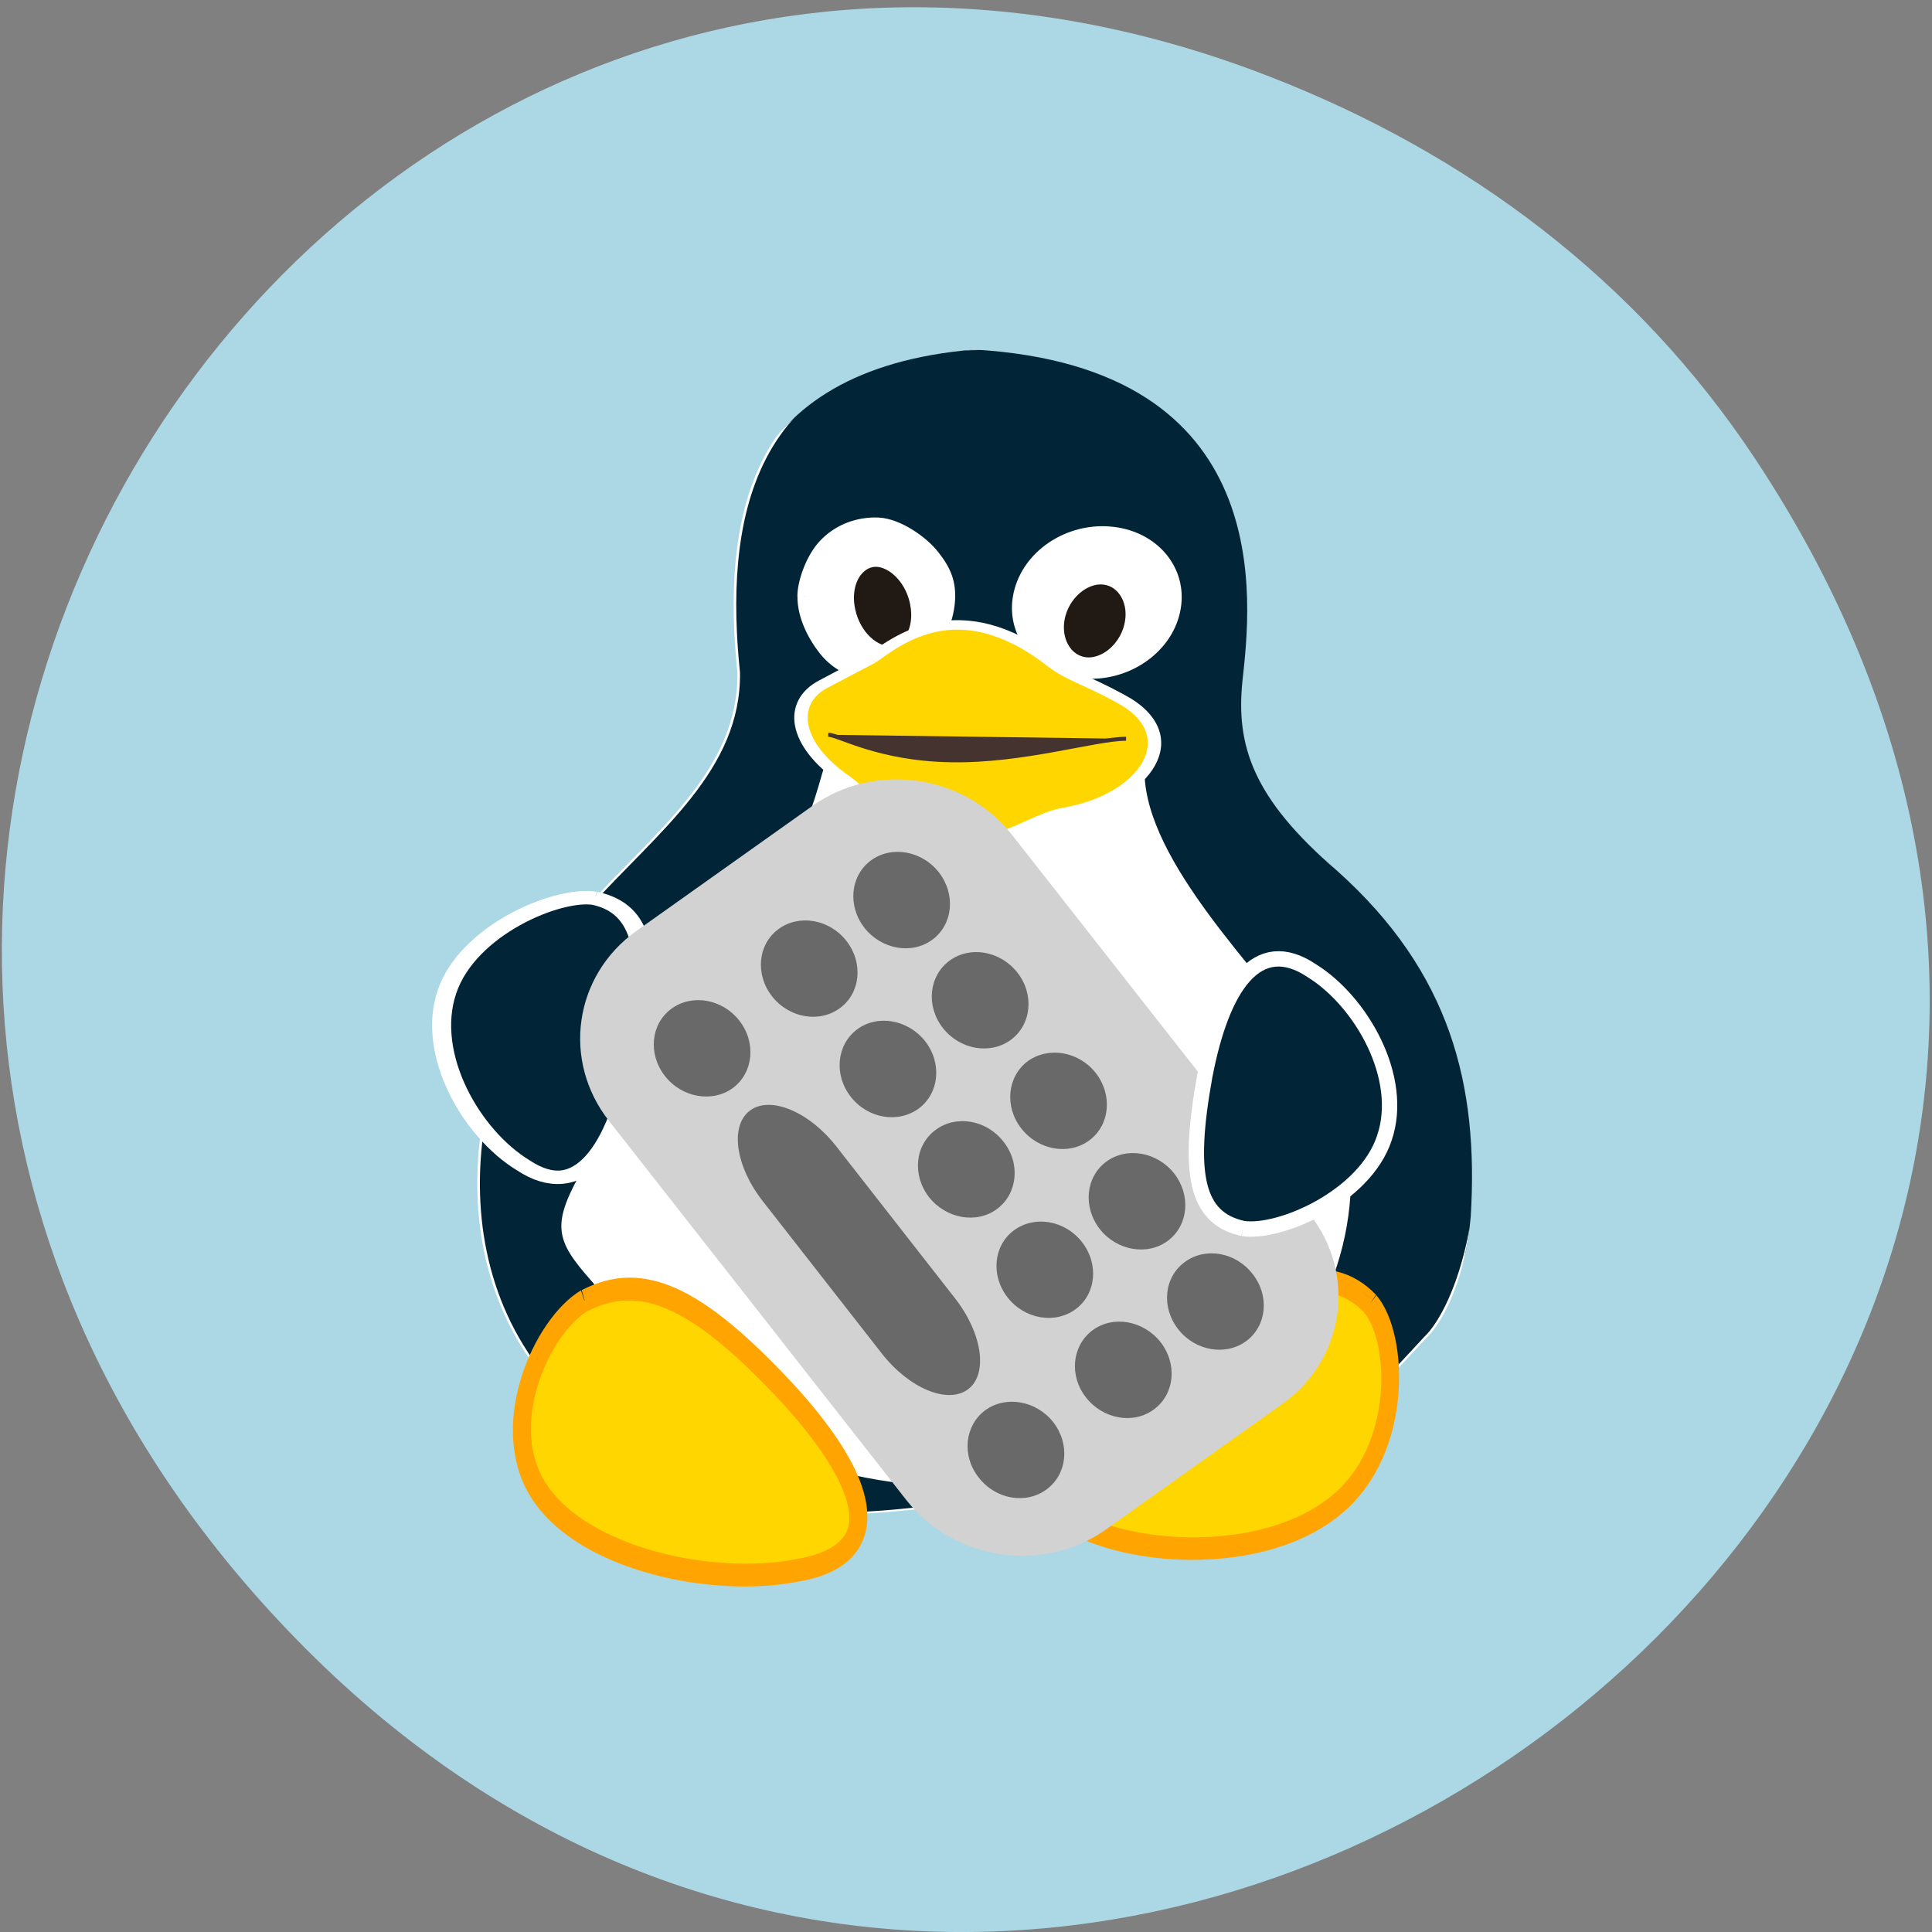 <svg xmlns="http://www.w3.org/2000/svg" viewBox="0 0 32 32"><rect x="0" y="0" width="32" height="32" fill="#808080" stroke="none"/><defs><clipPath id="0"><path d="m 7 5 h 18 v 21 h -18"/></clipPath><clipPath id="1"><path d="m 16.13 5.789 c 5.063 0.293 4.59 4.199 4.449 5.488 c -0.109 1.066 0.164 1.941 1.57 3.148 c 1.875 1.68 2.344 3.543 2.211 5.723 c -0.078 0.934 -0.402 1.711 -0.824 2.145 c -3.777 4.105 -3.879 2.887 -7.06 2.762 c -1.699 -0.098 -4.254 1.082 -7.238 -1.637 c -2.355 -2.172 -1.84 -5.992 0.293 -8.324 c 1.152 -1.266 2.535 -2.281 2.512 -3.906 c -0.246 -2.363 0.172 -5.066 4.086 -5.398"/></clipPath></defs><path d="m 29.08 7.613 c 10.777 16.305 -11.211 32.828 -24.17 19.539 c -12.211 -12.516 0.496 -31.965 16.12 -25.883 c 3.258 1.266 6.074 3.352 8.05 6.344" fill="#acd7e5"/><g clip-path="url(#0)"><g clip-path="url(#1)"><path d="m 324.96 30.579 c -115.03 0.125 -105.59 134.39 -102.36 175.65 c 2.516 34.13 -3.774 62.13 -36.13 100.76 c -77.11 99.01 -50.15 227.9 -31.903 251.78 c 86.9 131.39 89.24 92.39 162.39 88.39 c 39.09 -3.125 97.87 34.504 166.52 -52.38 c 54.19 -69.51 42.33 -191.77 -6.74 -266.41 c -26.511 -40.505 -58.32 -73.01 -57.785 -125.01 c 5.662 -75.63 -1.438 -172.65 -94 -172.77" transform="matrix(-0.043 0 0 0.031 30.25 4.834)" fill="#012537" stroke="#fff"/></g></g><g transform="matrix(-0.254 0 0 0.179 29.914 4.321)"><g stroke="#fff"><path d="m 41.32 32.453 c 0.553 3.587 3.224 6.124 5.942 5.664 c 2.733 -0.459 4.483 -3.762 3.915 -7.348 c -0.568 -3.609 -3.224 -6.124 -5.942 -5.664 c -2.733 0.459 -4.483 3.762 -3.915 7.348" fill="#fff"/><path d="m 43.972 33.787 c 0.246 1.378 0.952 2.581 1.827 3.106 c 0.89 0.547 1.812 0.328 2.426 -0.525 c 0.614 -0.875 0.829 -2.253 0.553 -3.652 c -0.415 -2.078 -1.812 -3.543 -3.132 -3.237 c -1.305 0.284 -2.057 2.209 -1.673 4.308" fill="#211a14"/><path d="m 65.27 31.03 c 0.015 1.837 -0.645 3.696 -1.397 5.05 c -0.752 1.356 -1.873 2.165 -3.02 2.253 c -1.167 0.066 -2.364 -0.634 -3.27 -1.881 c -0.89 -1.247 -1.474 -3.062 -1.581 -4.899 c -0.107 -1.837 0.276 -3.02 1.029 -4.374 c 0.752 -1.356 2.334 -2.865 3.5 -2.931 c 1.167 -0.066 2.364 0.525 3.255 1.793 c 0.906 1.247 1.489 3.63 1.489 4.986" fill="#fff"/><path d="m 62.5 32.3 c -0.338 2.296 -1.627 3.98 -2.886 3.827 c -1.259 -0.153 -2.01 -2.121 -1.689 -4.396 c 0.2 -1.509 0.844 -2.843 1.673 -3.499 c 0.814 -0.656 1.689 -0.547 2.303 0.306 c 0.599 0.831 0.829 2.274 0.599 3.762" fill="#211a14"/><path d="m 33.07 72.15 c 2.902 -6.04 10.44 -16.271 10.563 -24.735 c 0 -6.714 17.733 -11.569 20.04 0.109 c 1.32 6.758 2.794 10.957 9.503 22.11 c 9.964 24.516 9.534 16.818 1.428 31.449 c -5.235 12.75 -28.556 19.246 -41.22 -1.618 c -3.976 -7.939 -4.468 -20.01 -0.307 -27.316" fill="#fff" stroke-width="0.989"/><path d="m 60.952 36.827 c -1.597 -1.575 -5.665 -6.408 -11.806 0.372 c -1.151 1.268 -2.149 1.531 -4.406 3.281 c -4.529 3.39 -1.658 9.273 3.593 10.541 c 2.257 0.569 4.544 3.74 8.459 2.778 c 3.347 -0.809 3.961 -3.849 5.88 -5.796 c 3.424 -3.346 3.623 -7.173 1.443 -8.814 c -2.165 -1.64 -3.01 -2.231 -3.163 -2.362" fill="#ffd600" stroke-width="0.876"/></g><path d="m 44.34 44.22 c 2.057 0 6.74 2.121 11.438 1.99 c 4.698 -0.109 7.262 -2.34 7.984 -2.362" fill="#453330" stroke="#453330" stroke-width="0.367"/></g><g fill="#ffd600" stroke="#ffa400" transform="matrix(0.252 0.018 -0.03 0.321 5.129 -14.758)"><path d="m 31.31 111.33 c -2.646 1.463 -5.03 6.825 -1.715 10.02 c 3.341 3.25 11.811 4.165 17.15 3.048 c 6.092 -1.124 4.302 -4.754 -1.543 -9.02 c -6.394 -4.583 -10.27 -5.809 -13.872 -4.048" stroke-width="1.175"/><path d="m 82.63 108.61 c 2.115 1.654 3.03 7.302 -0.869 10.356 c -3.921 3.128 -12.06 3.542 -16.789 2.073 c -5.43 -1.526 -2.851 -5.137 3.676 -9.142 c 7.111 -4.306 11.05 -5.32 13.983 -3.287" stroke-width="1.16"/></g><path d="m 79.52 60.35 c 2.472 -0.547 8.306 2.974 9.642 8.661 c 1.382 5.774 -1.581 13.1 -4.959 16.03 c -3.715 3.499 -6.126 -1.487 -7.293 -10.148 c -1.213 -9.404 -0.568 -13.559 2.61 -14.544" transform="matrix(-0.254 0 0 0.179 30.05 4.076)" fill="#012537" stroke="#fff" stroke-width="1.241"/><path d="m 16.762 13.828 l 4.93 6.281 c 0.785 1 0.582 2.414 -0.457 3.148 l -2.914 2.074 c -1.039 0.738 -2.516 0.52 -3.305 -0.48 l -4.926 -6.281 c -0.789 -1 -0.586 -2.414 0.453 -3.152 l 2.914 -2.07 c 1.039 -0.738 2.52 -0.523 3.305 0.48" fill="#d2d2d2"/><g fill="#696969"><path d="m 15.551 14.449 c 0.281 0.363 0.234 0.859 -0.105 1.113 c -0.34 0.254 -0.848 0.164 -1.129 -0.195 c -0.281 -0.363 -0.234 -0.859 0.105 -1.113 c 0.34 -0.254 0.848 -0.164 1.129 0.195"/><path d="m 16.852 16.11 c 0.281 0.359 0.234 0.859 -0.109 1.113 c -0.34 0.25 -0.844 0.164 -1.125 -0.195 c -0.285 -0.363 -0.234 -0.859 0.105 -1.113 c 0.34 -0.254 0.844 -0.168 1.129 0.195"/><path d="m 18.15 17.773 c 0.281 0.363 0.234 0.859 -0.105 1.113 c -0.34 0.254 -0.844 0.168 -1.129 -0.195 c -0.281 -0.359 -0.234 -0.859 0.105 -1.113 c 0.344 -0.25 0.848 -0.164 1.129 0.195"/><path d="m 19.449 19.438 c 0.281 0.363 0.234 0.859 -0.105 1.113 c -0.34 0.254 -0.848 0.164 -1.129 -0.195 c -0.281 -0.363 -0.234 -0.859 0.105 -1.113 c 0.34 -0.254 0.848 -0.164 1.129 0.195"/><path d="m 20.746 21.1 c 0.285 0.359 0.238 0.859 -0.105 1.113 c -0.34 0.25 -0.844 0.164 -1.125 -0.195 c -0.285 -0.363 -0.238 -0.859 0.105 -1.113 c 0.34 -0.254 0.844 -0.168 1.125 0.195"/><path d="m 14.02 15.586 c 0.281 0.359 0.234 0.859 -0.105 1.109 c -0.34 0.254 -0.848 0.168 -1.129 -0.195 c -0.281 -0.359 -0.234 -0.859 0.105 -1.109 c 0.34 -0.254 0.848 -0.168 1.129 0.195"/><path d="m 15.324 17.246 c 0.281 0.363 0.234 0.859 -0.105 1.113 c -0.344 0.254 -0.848 0.168 -1.129 -0.195 c -0.281 -0.359 -0.234 -0.859 0.105 -1.113 c 0.34 -0.254 0.844 -0.164 1.129 0.195"/><path d="m 16.621 18.91 c 0.285 0.359 0.234 0.859 -0.105 1.113 c -0.34 0.254 -0.844 0.164 -1.129 -0.195 c -0.281 -0.363 -0.234 -0.859 0.109 -1.113 c 0.34 -0.254 0.844 -0.168 1.125 0.195"/><path d="m 17.922 20.574 c 0.281 0.359 0.234 0.859 -0.105 1.109 c -0.34 0.254 -0.848 0.168 -1.129 -0.195 c -0.281 -0.359 -0.234 -0.859 0.105 -1.109 c 0.34 -0.254 0.848 -0.168 1.129 0.195"/><path d="m 19.223 22.23 c 0.281 0.363 0.234 0.859 -0.109 1.113 c -0.34 0.254 -0.844 0.164 -1.125 -0.195 c -0.285 -0.359 -0.234 -0.859 0.105 -1.113 c 0.34 -0.254 0.844 -0.164 1.129 0.195"/><path d="m 12.246 16.906 c 0.281 0.359 0.234 0.859 -0.105 1.113 c -0.34 0.25 -0.848 0.164 -1.129 -0.199 c -0.281 -0.359 -0.234 -0.859 0.105 -1.109 c 0.34 -0.254 0.848 -0.168 1.129 0.195"/><path d="m 13.852 18.988 l 1.969 2.52 c 0.453 0.582 0.547 1.254 0.211 1.504 c -0.336 0.25 -0.977 -0.016 -1.43 -0.598 l -1.969 -2.52 c -0.453 -0.578 -0.547 -1.25 -0.211 -1.5 c 0.336 -0.25 0.977 0.016 1.43 0.594"/><path d="m 17.445 23.555 c 0.281 0.363 0.234 0.859 -0.109 1.113 c -0.34 0.254 -0.844 0.168 -1.125 -0.195 c -0.285 -0.359 -0.234 -0.859 0.105 -1.113 c 0.34 -0.25 0.844 -0.164 1.129 0.195"/></g><path d="m 164.69 162.78 c 4.813 0.75 16.16 -4.125 18.75 -12 c 2.719 -7.969 -3.063 -18.09 -9.625 -22.16 c -7.219 -4.844 -11.906 2.031 -14.188 14.03 c -2.344 13 -1.094 18.781 5.063 20.13" transform="scale(0.125)" fill="#012537" stroke="#fff" stroke-width="2.035"/></svg>